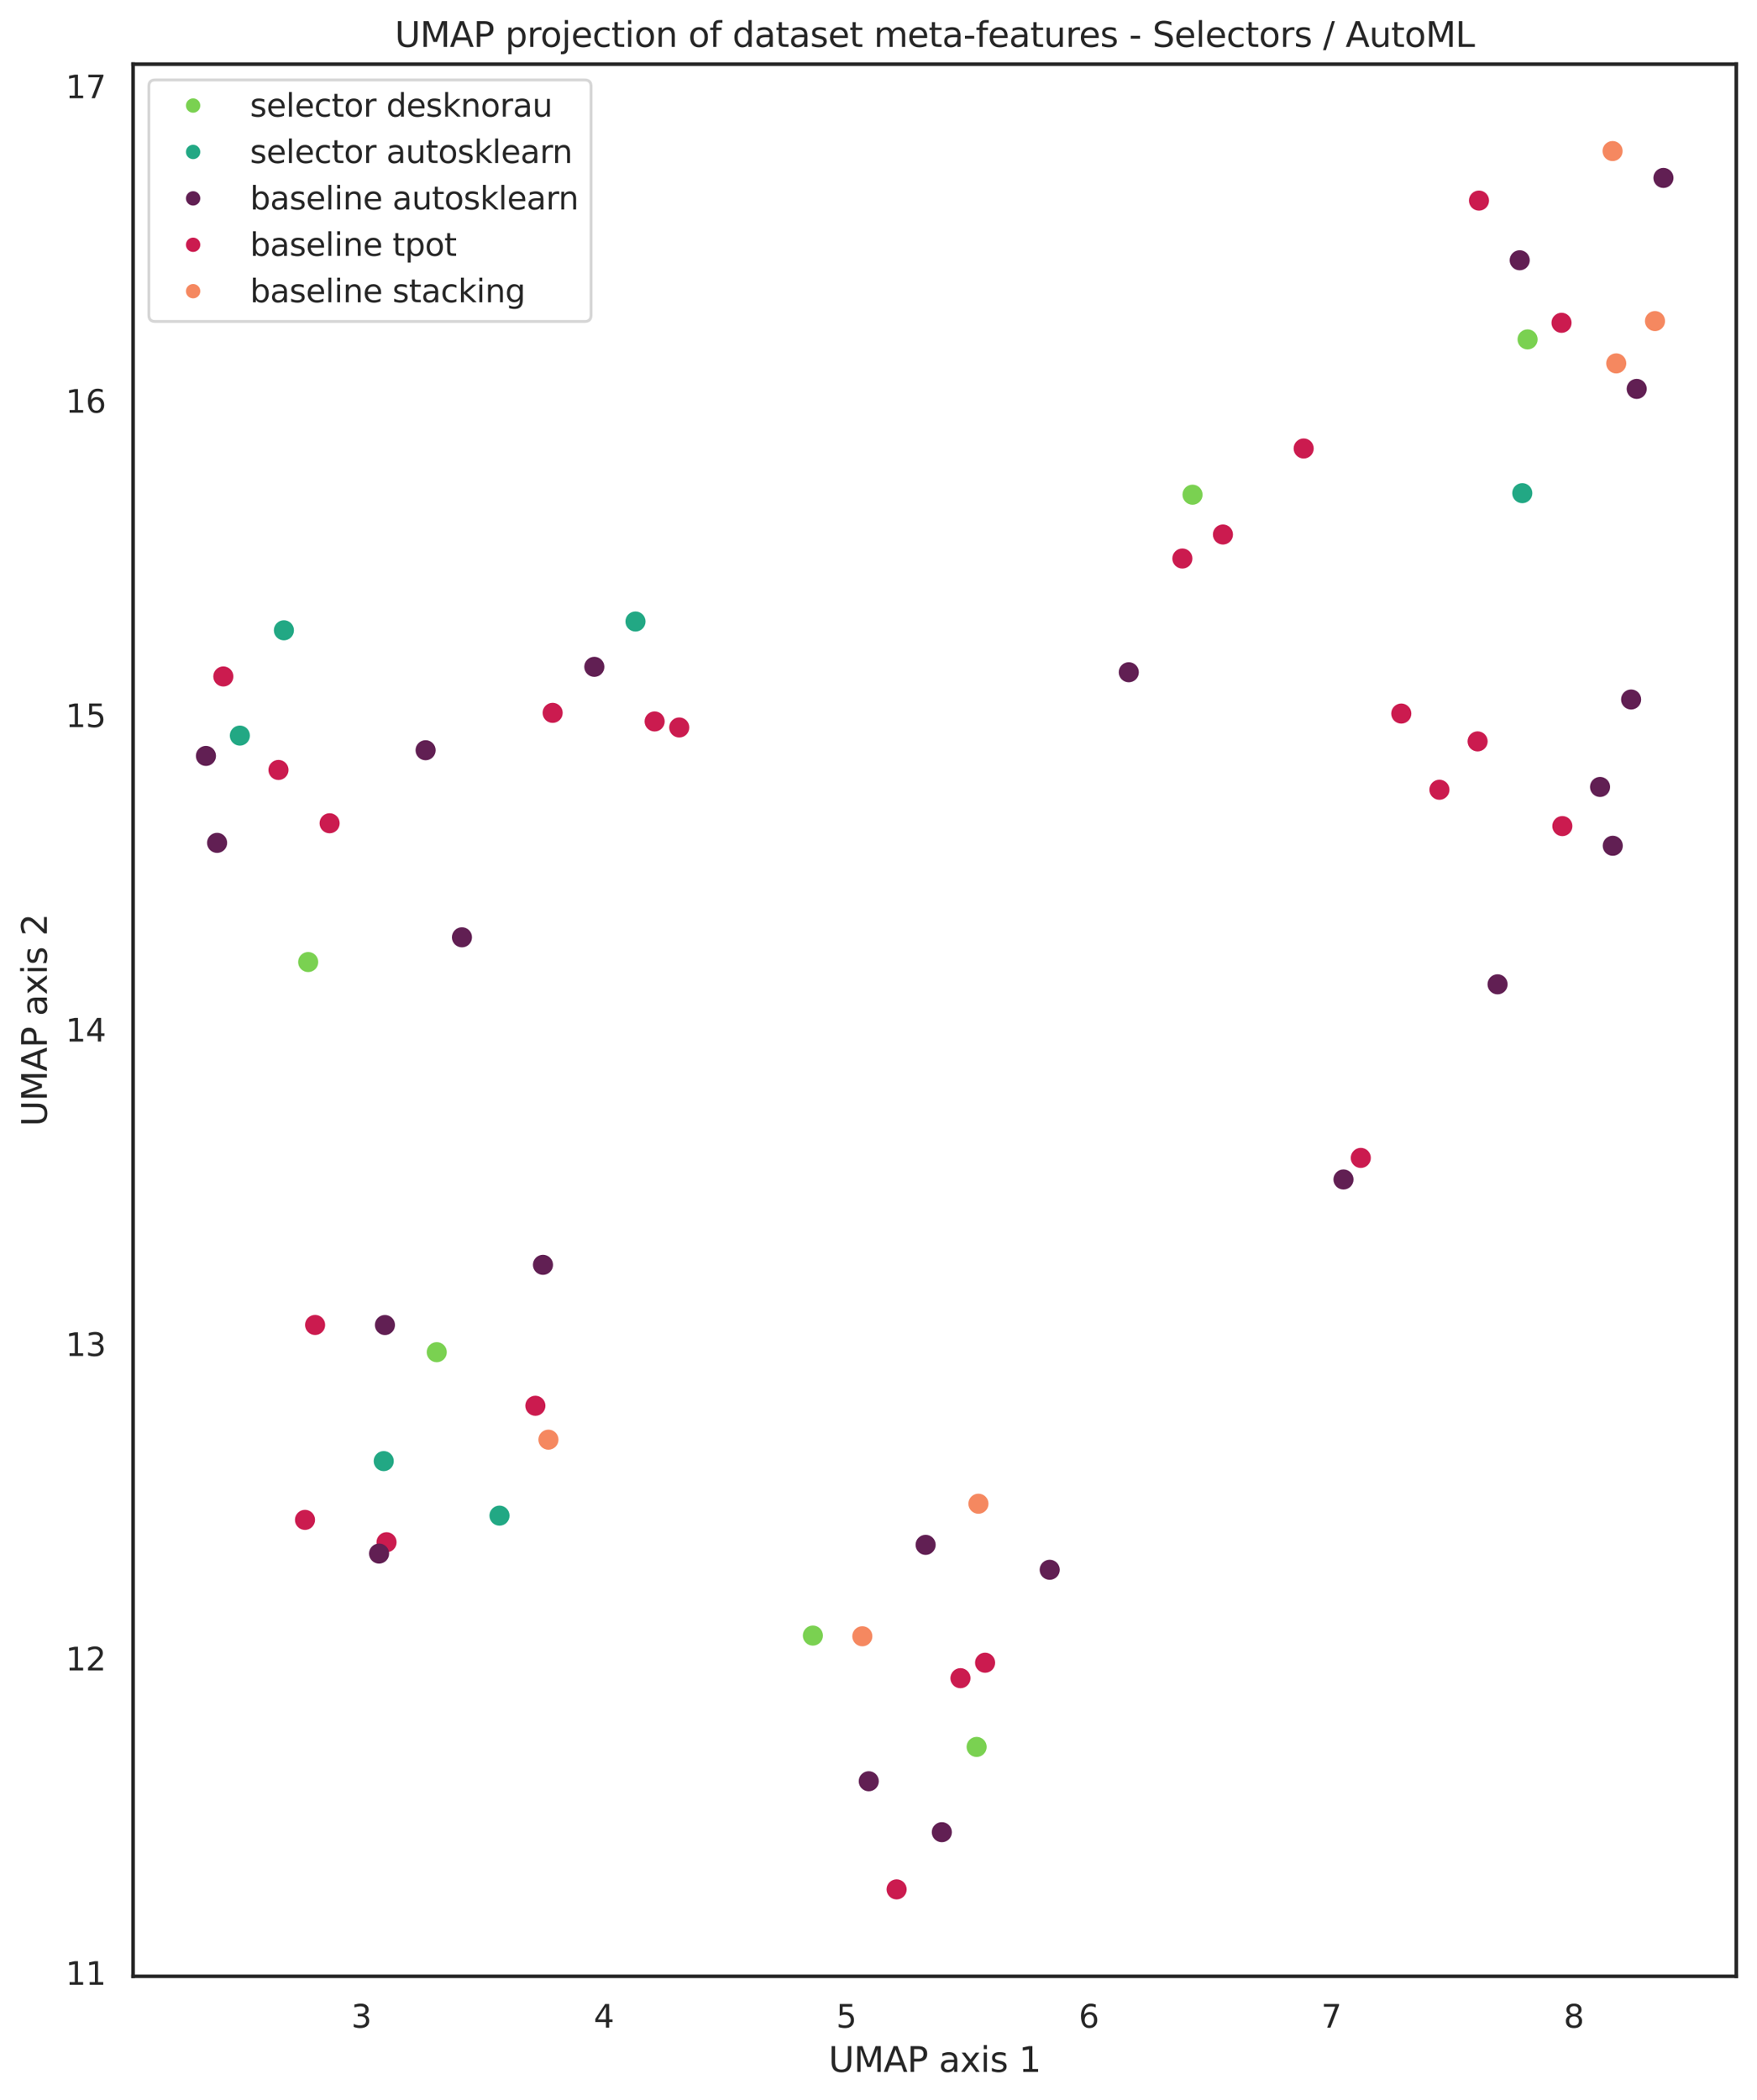 <?xml version="1.0" encoding="utf-8" standalone="no"?>
<!DOCTYPE svg PUBLIC "-//W3C//DTD SVG 1.1//EN"
  "http://www.w3.org/Graphics/SVG/1.1/DTD/svg11.dtd">
<svg height="730.558pt" version="1.1" viewBox="0 0 611.511 730.558" width="611.511pt" xmlns="http://www.w3.org/2000/svg" xmlns:xlink="http://www.w3.org/1999/xlink">
 <defs>
  <style type="text/css">*{stroke-linecap:butt;stroke-linejoin:round;}</style>
 </defs>
 <g id="figure_1">
  <g id="patch_1">
   <path d="M 0 730.558 
L 611.511 730.558 
L 611.511 0 
L 0 0 
z
" style="fill:#ffffff;"/>
  </g>
  <g id="axes_1">
   <g id="patch_2">
    <path d="M 46.311 687.598 
L 604.311 687.598 
L 604.311 22.318 
L 46.311 22.318 
z
" style="fill:#ffffff;"/>
   </g>
   <g id="matplotlib.axis_1">
    <g id="xtick_1">
     <g id="text_1">
      <!-- 3 -->
      <g style="fill:#262626;" transform="translate(122.244 705.456)scale(0.11 -0.11)">
       <defs>
        <path d="M 2597 2516 
Q 3050 2419 3304 2112 
Q 3559 1806 3559 1356 
Q 3559 666 3084 287 
Q 2609 -91 1734 -91 
Q 1441 -91 1130 -33 
Q 819 25 488 141 
L 488 750 
Q 750 597 1062 519 
Q 1375 441 1716 441 
Q 2309 441 2620 675 
Q 2931 909 2931 1356 
Q 2931 1769 2642 2001 
Q 2353 2234 1838 2234 
L 1294 2234 
L 1294 2753 
L 1863 2753 
Q 2328 2753 2575 2939 
Q 2822 3125 2822 3475 
Q 2822 3834 2567 4026 
Q 2313 4219 1838 4219 
Q 1578 4219 1281 4162 
Q 984 4106 628 3988 
L 628 4550 
Q 988 4650 1302 4700 
Q 1616 4750 1894 4750 
Q 2613 4750 3031 4423 
Q 3450 4097 3450 3541 
Q 3450 3153 3228 2886 
Q 3006 2619 2597 2516 
z
" id="DejaVuSans-33" transform="scale(0.016)"/>
       </defs>
       <use xlink:href="#DejaVuSans-33"/>
      </g>
     </g>
    </g>
    <g id="xtick_2">
     <g id="text_2">
      <!-- 4 -->
      <g style="fill:#262626;" transform="translate(206.643 705.456)scale(0.11 -0.11)">
       <defs>
        <path d="M 2419 4116 
L 825 1625 
L 2419 1625 
L 2419 4116 
z
M 2253 4666 
L 3047 4666 
L 3047 1625 
L 3713 1625 
L 3713 1100 
L 3047 1100 
L 3047 0 
L 2419 0 
L 2419 1100 
L 313 1100 
L 313 1709 
L 2253 4666 
z
" id="DejaVuSans-34" transform="scale(0.016)"/>
       </defs>
       <use xlink:href="#DejaVuSans-34"/>
      </g>
     </g>
    </g>
    <g id="xtick_3">
     <g id="text_3">
      <!-- 5 -->
      <g style="fill:#262626;" transform="translate(291.042 705.456)scale(0.11 -0.11)">
       <defs>
        <path d="M 691 4666 
L 3169 4666 
L 3169 4134 
L 1269 4134 
L 1269 2991 
Q 1406 3038 1543 3061 
Q 1681 3084 1819 3084 
Q 2600 3084 3056 2656 
Q 3513 2228 3513 1497 
Q 3513 744 3044 326 
Q 2575 -91 1722 -91 
Q 1428 -91 1123 -41 
Q 819 9 494 109 
L 494 744 
Q 775 591 1075 516 
Q 1375 441 1709 441 
Q 2250 441 2565 725 
Q 2881 1009 2881 1497 
Q 2881 1984 2565 2268 
Q 2250 2553 1709 2553 
Q 1456 2553 1204 2497 
Q 953 2441 691 2322 
L 691 4666 
z
" id="DejaVuSans-35" transform="scale(0.016)"/>
       </defs>
       <use xlink:href="#DejaVuSans-35"/>
      </g>
     </g>
    </g>
    <g id="xtick_4">
     <g id="text_4">
      <!-- 6 -->
      <g style="fill:#262626;" transform="translate(375.441 705.456)scale(0.11 -0.11)">
       <defs>
        <path d="M 2113 2584 
Q 1688 2584 1439 2293 
Q 1191 2003 1191 1497 
Q 1191 994 1439 701 
Q 1688 409 2113 409 
Q 2538 409 2786 701 
Q 3034 994 3034 1497 
Q 3034 2003 2786 2293 
Q 2538 2584 2113 2584 
z
M 3366 4563 
L 3366 3988 
Q 3128 4100 2886 4159 
Q 2644 4219 2406 4219 
Q 1781 4219 1451 3797 
Q 1122 3375 1075 2522 
Q 1259 2794 1537 2939 
Q 1816 3084 2150 3084 
Q 2853 3084 3261 2657 
Q 3669 2231 3669 1497 
Q 3669 778 3244 343 
Q 2819 -91 2113 -91 
Q 1303 -91 875 529 
Q 447 1150 447 2328 
Q 447 3434 972 4092 
Q 1497 4750 2381 4750 
Q 2619 4750 2861 4703 
Q 3103 4656 3366 4563 
z
" id="DejaVuSans-36" transform="scale(0.016)"/>
       </defs>
       <use xlink:href="#DejaVuSans-36"/>
      </g>
     </g>
    </g>
    <g id="xtick_5">
     <g id="text_5">
      <!-- 7 -->
      <g style="fill:#262626;" transform="translate(459.84 705.456)scale(0.11 -0.11)">
       <defs>
        <path d="M 525 4666 
L 3525 4666 
L 3525 4397 
L 1831 0 
L 1172 0 
L 2766 4134 
L 525 4134 
L 525 4666 
z
" id="DejaVuSans-37" transform="scale(0.016)"/>
       </defs>
       <use xlink:href="#DejaVuSans-37"/>
      </g>
     </g>
    </g>
    <g id="xtick_6">
     <g id="text_6">
      <!-- 8 -->
      <g style="fill:#262626;" transform="translate(544.239 705.456)scale(0.11 -0.11)">
       <defs>
        <path d="M 2034 2216 
Q 1584 2216 1326 1975 
Q 1069 1734 1069 1313 
Q 1069 891 1326 650 
Q 1584 409 2034 409 
Q 2484 409 2743 651 
Q 3003 894 3003 1313 
Q 3003 1734 2745 1975 
Q 2488 2216 2034 2216 
z
M 1403 2484 
Q 997 2584 770 2862 
Q 544 3141 544 3541 
Q 544 4100 942 4425 
Q 1341 4750 2034 4750 
Q 2731 4750 3128 4425 
Q 3525 4100 3525 3541 
Q 3525 3141 3298 2862 
Q 3072 2584 2669 2484 
Q 3125 2378 3379 2068 
Q 3634 1759 3634 1313 
Q 3634 634 3220 271 
Q 2806 -91 2034 -91 
Q 1263 -91 848 271 
Q 434 634 434 1313 
Q 434 1759 690 2068 
Q 947 2378 1403 2484 
z
M 1172 3481 
Q 1172 3119 1398 2916 
Q 1625 2713 2034 2713 
Q 2441 2713 2670 2916 
Q 2900 3119 2900 3481 
Q 2900 3844 2670 4047 
Q 2441 4250 2034 4250 
Q 1625 4250 1398 4047 
Q 1172 3844 1172 3481 
z
" id="DejaVuSans-38" transform="scale(0.016)"/>
       </defs>
       <use xlink:href="#DejaVuSans-38"/>
      </g>
     </g>
    </g>
    <g id="text_7">
     <!-- UMAP axis 1 -->
     <g style="fill:#262626;" transform="translate(288.369 720.862)scale(0.12 -0.12)">
      <defs>
       <path d="M 556 4666 
L 1191 4666 
L 1191 1831 
Q 1191 1081 1462 751 
Q 1734 422 2344 422 
Q 2950 422 3222 751 
Q 3494 1081 3494 1831 
L 3494 4666 
L 4128 4666 
L 4128 1753 
Q 4128 841 3676 375 
Q 3225 -91 2344 -91 
Q 1459 -91 1007 375 
Q 556 841 556 1753 
L 556 4666 
z
" id="DejaVuSans-55" transform="scale(0.016)"/>
       <path d="M 628 4666 
L 1569 4666 
L 2759 1491 
L 3956 4666 
L 4897 4666 
L 4897 0 
L 4281 0 
L 4281 4097 
L 3078 897 
L 2444 897 
L 1241 4097 
L 1241 0 
L 628 0 
L 628 4666 
z
" id="DejaVuSans-4d" transform="scale(0.016)"/>
       <path d="M 2188 4044 
L 1331 1722 
L 3047 1722 
L 2188 4044 
z
M 1831 4666 
L 2547 4666 
L 4325 0 
L 3669 0 
L 3244 1197 
L 1141 1197 
L 716 0 
L 50 0 
L 1831 4666 
z
" id="DejaVuSans-41" transform="scale(0.016)"/>
       <path d="M 1259 4147 
L 1259 2394 
L 2053 2394 
Q 2494 2394 2734 2622 
Q 2975 2850 2975 3272 
Q 2975 3691 2734 3919 
Q 2494 4147 2053 4147 
L 1259 4147 
z
M 628 4666 
L 2053 4666 
Q 2838 4666 3239 4311 
Q 3641 3956 3641 3272 
Q 3641 2581 3239 2228 
Q 2838 1875 2053 1875 
L 1259 1875 
L 1259 0 
L 628 0 
L 628 4666 
z
" id="DejaVuSans-50" transform="scale(0.016)"/>
       <path id="DejaVuSans-20" transform="scale(0.016)"/>
       <path d="M 2194 1759 
Q 1497 1759 1228 1600 
Q 959 1441 959 1056 
Q 959 750 1161 570 
Q 1363 391 1709 391 
Q 2188 391 2477 730 
Q 2766 1069 2766 1631 
L 2766 1759 
L 2194 1759 
z
M 3341 1997 
L 3341 0 
L 2766 0 
L 2766 531 
Q 2569 213 2275 61 
Q 1981 -91 1556 -91 
Q 1019 -91 701 211 
Q 384 513 384 1019 
Q 384 1609 779 1909 
Q 1175 2209 1959 2209 
L 2766 2209 
L 2766 2266 
Q 2766 2663 2505 2880 
Q 2244 3097 1772 3097 
Q 1472 3097 1187 3025 
Q 903 2953 641 2809 
L 641 3341 
Q 956 3463 1253 3523 
Q 1550 3584 1831 3584 
Q 2591 3584 2966 3190 
Q 3341 2797 3341 1997 
z
" id="DejaVuSans-61" transform="scale(0.016)"/>
       <path d="M 3513 3500 
L 2247 1797 
L 3578 0 
L 2900 0 
L 1881 1375 
L 863 0 
L 184 0 
L 1544 1831 
L 300 3500 
L 978 3500 
L 1906 2253 
L 2834 3500 
L 3513 3500 
z
" id="DejaVuSans-78" transform="scale(0.016)"/>
       <path d="M 603 3500 
L 1178 3500 
L 1178 0 
L 603 0 
L 603 3500 
z
M 603 4863 
L 1178 4863 
L 1178 4134 
L 603 4134 
L 603 4863 
z
" id="DejaVuSans-69" transform="scale(0.016)"/>
       <path d="M 2834 3397 
L 2834 2853 
Q 2591 2978 2328 3040 
Q 2066 3103 1784 3103 
Q 1356 3103 1142 2972 
Q 928 2841 928 2578 
Q 928 2378 1081 2264 
Q 1234 2150 1697 2047 
L 1894 2003 
Q 2506 1872 2764 1633 
Q 3022 1394 3022 966 
Q 3022 478 2636 193 
Q 2250 -91 1575 -91 
Q 1294 -91 989 -36 
Q 684 19 347 128 
L 347 722 
Q 666 556 975 473 
Q 1284 391 1588 391 
Q 1994 391 2212 530 
Q 2431 669 2431 922 
Q 2431 1156 2273 1281 
Q 2116 1406 1581 1522 
L 1381 1569 
Q 847 1681 609 1914 
Q 372 2147 372 2553 
Q 372 3047 722 3315 
Q 1072 3584 1716 3584 
Q 2034 3584 2315 3537 
Q 2597 3491 2834 3397 
z
" id="DejaVuSans-73" transform="scale(0.016)"/>
       <path d="M 794 531 
L 1825 531 
L 1825 4091 
L 703 3866 
L 703 4441 
L 1819 4666 
L 2450 4666 
L 2450 531 
L 3481 531 
L 3481 0 
L 794 0 
L 794 531 
z
" id="DejaVuSans-31" transform="scale(0.016)"/>
      </defs>
      <use xlink:href="#DejaVuSans-55"/>
      <use x="73.193" xlink:href="#DejaVuSans-4d"/>
      <use x="159.473" xlink:href="#DejaVuSans-41"/>
      <use x="227.881" xlink:href="#DejaVuSans-50"/>
      <use x="288.184" xlink:href="#DejaVuSans-20"/>
      <use x="319.971" xlink:href="#DejaVuSans-61"/>
      <use x="381.25" xlink:href="#DejaVuSans-78"/>
      <use x="440.43" xlink:href="#DejaVuSans-69"/>
      <use x="468.213" xlink:href="#DejaVuSans-73"/>
      <use x="520.312" xlink:href="#DejaVuSans-20"/>
      <use x="552.1" xlink:href="#DejaVuSans-31"/>
     </g>
    </g>
   </g>
   <g id="matplotlib.axis_2">
    <g id="ytick_1">
     <g id="text_8">
      <!-- 11 -->
      <g style="fill:#262626;" transform="translate(22.814 690.558)scale(0.11 -0.11)">
       <use xlink:href="#DejaVuSans-31"/>
       <use x="63.623" xlink:href="#DejaVuSans-31"/>
      </g>
     </g>
    </g>
    <g id="ytick_2">
     <g id="text_9">
      <!-- 12 -->
      <g style="fill:#262626;" transform="translate(22.814 581.163)scale(0.11 -0.11)">
       <defs>
        <path d="M 1228 531 
L 3431 531 
L 3431 0 
L 469 0 
L 469 531 
Q 828 903 1448 1529 
Q 2069 2156 2228 2338 
Q 2531 2678 2651 2914 
Q 2772 3150 2772 3378 
Q 2772 3750 2511 3984 
Q 2250 4219 1831 4219 
Q 1534 4219 1204 4116 
Q 875 4013 500 3803 
L 500 4441 
Q 881 4594 1212 4672 
Q 1544 4750 1819 4750 
Q 2544 4750 2975 4387 
Q 3406 4025 3406 3419 
Q 3406 3131 3298 2873 
Q 3191 2616 2906 2266 
Q 2828 2175 2409 1742 
Q 1991 1309 1228 531 
z
" id="DejaVuSans-32" transform="scale(0.016)"/>
       </defs>
       <use xlink:href="#DejaVuSans-31"/>
       <use x="63.623" xlink:href="#DejaVuSans-32"/>
      </g>
     </g>
    </g>
    <g id="ytick_3">
     <g id="text_10">
      <!-- 13 -->
      <g style="fill:#262626;" transform="translate(22.814 471.768)scale(0.11 -0.11)">
       <use xlink:href="#DejaVuSans-31"/>
       <use x="63.623" xlink:href="#DejaVuSans-33"/>
      </g>
     </g>
    </g>
    <g id="ytick_4">
     <g id="text_11">
      <!-- 14 -->
      <g style="fill:#262626;" transform="translate(22.814 362.373)scale(0.11 -0.11)">
       <use xlink:href="#DejaVuSans-31"/>
       <use x="63.623" xlink:href="#DejaVuSans-34"/>
      </g>
     </g>
    </g>
    <g id="ytick_5">
     <g id="text_12">
      <!-- 15 -->
      <g style="fill:#262626;" transform="translate(22.814 252.977)scale(0.11 -0.11)">
       <use xlink:href="#DejaVuSans-31"/>
       <use x="63.623" xlink:href="#DejaVuSans-35"/>
      </g>
     </g>
    </g>
    <g id="ytick_6">
     <g id="text_13">
      <!-- 16 -->
      <g style="fill:#262626;" transform="translate(22.814 143.582)scale(0.11 -0.11)">
       <use xlink:href="#DejaVuSans-31"/>
       <use x="63.623" xlink:href="#DejaVuSans-36"/>
      </g>
     </g>
    </g>
    <g id="ytick_7">
     <g id="text_14">
      <!-- 17 -->
      <g style="fill:#262626;" transform="translate(22.814 34.187)scale(0.11 -0.11)">
       <use xlink:href="#DejaVuSans-31"/>
       <use x="63.623" xlink:href="#DejaVuSans-37"/>
      </g>
     </g>
    </g>
    <g id="text_15">
     <!-- UMAP axis 2 -->
     <g style="fill:#262626;" transform="translate(16.318 391.9)rotate(-90)scale(0.12 -0.12)">
      <use xlink:href="#DejaVuSans-55"/>
      <use x="73.193" xlink:href="#DejaVuSans-4d"/>
      <use x="159.473" xlink:href="#DejaVuSans-41"/>
      <use x="227.881" xlink:href="#DejaVuSans-50"/>
      <use x="288.184" xlink:href="#DejaVuSans-20"/>
      <use x="319.971" xlink:href="#DejaVuSans-61"/>
      <use x="381.25" xlink:href="#DejaVuSans-78"/>
      <use x="440.43" xlink:href="#DejaVuSans-69"/>
      <use x="468.213" xlink:href="#DejaVuSans-73"/>
      <use x="520.312" xlink:href="#DejaVuSans-20"/>
      <use x="552.1" xlink:href="#DejaVuSans-32"/>
     </g>
    </g>
   </g>
   <g id="PathCollection_1">
    <defs>
     <path d="M 0 3 
C 0.796 3 1.559 2.684 2.121 2.121 
C 2.684 1.559 3 0.796 3 -0 
C 3 -0.796 2.684 -1.559 2.121 -2.121 
C 1.559 -2.684 0.796 -3 0 -3 
C -0.796 -3 -1.559 -2.684 -2.121 -2.121 
C -2.684 -1.559 -3 -0.796 -3 0 
C -3 0.796 -2.684 1.559 -2.121 2.121 
C -1.559 2.684 -0.796 3 0 3 
z
" id="C0_0_d22b472fa2"/>
    </defs>
    <g clip-path="url(#p9a15da14a8)">
     <use style="fill:#cb1b4f;stroke:#cb1b4f;" x="487.706" xlink:href="#C0_0_d22b472fa2" y="248.266"/>
    </g>
    <g clip-path="url(#p9a15da14a8)">
     <use style="fill:#611f53;stroke:#611f53;" x="327.799" xlink:href="#C0_0_d22b472fa2" y="637.456"/>
    </g>
    <g clip-path="url(#p9a15da14a8)">
     <use style="fill:#611f53;stroke:#611f53;" x="578.948" xlink:href="#C0_0_d22b472fa2" y="61.904"/>
    </g>
    <g clip-path="url(#p9a15da14a8)">
     <use style="fill:#611f53;stroke:#611f53;" x="392.866" xlink:href="#C0_0_d22b472fa2" y="233.892"/>
    </g>
    <g clip-path="url(#p9a15da14a8)">
     <use style="fill:#611f53;stroke:#611f53;" x="569.641" xlink:href="#C0_0_d22b472fa2" y="135.306"/>
    </g>
    <g clip-path="url(#p9a15da14a8)">
     <use style="fill:#22a884;stroke:#22a884;" x="133.556" xlink:href="#C0_0_d22b472fa2" y="508.349"/>
    </g>
    <g clip-path="url(#p9a15da14a8)">
     <use style="fill:#7ad151;stroke:#7ad151;" x="531.662" xlink:href="#C0_0_d22b472fa2" y="118.085"/>
    </g>
    <g clip-path="url(#p9a15da14a8)">
     <use style="fill:#f58860;stroke:#f58860;" x="562.519" xlink:href="#C0_0_d22b472fa2" y="126.426"/>
    </g>
    <g clip-path="url(#p9a15da14a8)">
     <use style="fill:#cb1b4f;stroke:#cb1b4f;" x="236.406" xlink:href="#C0_0_d22b472fa2" y="253.106"/>
    </g>
    <g clip-path="url(#p9a15da14a8)">
     <use style="fill:#f58860;stroke:#f58860;" x="576.008" xlink:href="#C0_0_d22b472fa2" y="111.704"/>
    </g>
    <g clip-path="url(#p9a15da14a8)">
     <use style="fill:#cb1b4f;stroke:#cb1b4f;" x="342.854" xlink:href="#C0_0_d22b472fa2" y="578.504"/>
    </g>
    <g clip-path="url(#p9a15da14a8)">
     <use style="fill:#cb1b4f;stroke:#cb1b4f;" x="514.274" xlink:href="#C0_0_d22b472fa2" y="257.943"/>
    </g>
    <g clip-path="url(#p9a15da14a8)">
     <use style="fill:#611f53;stroke:#611f53;" x="567.697" xlink:href="#C0_0_d22b472fa2" y="243.368"/>
    </g>
    <g clip-path="url(#p9a15da14a8)">
     <use style="fill:#7ad151;stroke:#7ad151;" x="282.919" xlink:href="#C0_0_d22b472fa2" y="569.052"/>
    </g>
    <g clip-path="url(#p9a15da14a8)">
     <use style="fill:#f58860;stroke:#f58860;" x="300.127" xlink:href="#C0_0_d22b472fa2" y="569.293"/>
    </g>
    <g clip-path="url(#p9a15da14a8)">
     <use style="fill:#611f53;stroke:#611f53;" x="556.888" xlink:href="#C0_0_d22b472fa2" y="273.799"/>
    </g>
    <g clip-path="url(#p9a15da14a8)">
     <use style="fill:#611f53;stroke:#611f53;" x="521.219" xlink:href="#C0_0_d22b472fa2" y="342.46"/>
    </g>
    <g clip-path="url(#p9a15da14a8)">
     <use style="fill:#22a884;stroke:#22a884;" x="173.844" xlink:href="#C0_0_d22b472fa2" y="527.326"/>
    </g>
    <g clip-path="url(#p9a15da14a8)">
     <use style="fill:#611f53;stroke:#611f53;" x="133.973" xlink:href="#C0_0_d22b472fa2" y="460.999"/>
    </g>
    <g clip-path="url(#p9a15da14a8)">
     <use style="fill:#f58860;stroke:#f58860;" x="340.536" xlink:href="#C0_0_d22b472fa2" y="523.18"/>
    </g>
    <g clip-path="url(#p9a15da14a8)">
     <use style="fill:#cb1b4f;stroke:#cb1b4f;" x="334.279" xlink:href="#C0_0_d22b472fa2" y="583.878"/>
    </g>
    <g clip-path="url(#p9a15da14a8)">
     <use style="fill:#cb1b4f;stroke:#cb1b4f;" x="500.98" xlink:href="#C0_0_d22b472fa2" y="274.77"/>
    </g>
    <g clip-path="url(#p9a15da14a8)">
     <use style="fill:#611f53;stroke:#611f53;" x="71.675" xlink:href="#C0_0_d22b472fa2" y="263"/>
    </g>
    <g clip-path="url(#p9a15da14a8)">
     <use style="fill:#22a884;stroke:#22a884;" x="98.812" xlink:href="#C0_0_d22b472fa2" y="219.295"/>
    </g>
    <g clip-path="url(#p9a15da14a8)">
     <use style="fill:#611f53;stroke:#611f53;" x="148.125" xlink:href="#C0_0_d22b472fa2" y="261.023"/>
    </g>
    <g clip-path="url(#p9a15da14a8)">
     <use style="fill:#7ad151;stroke:#7ad151;" x="107.263" xlink:href="#C0_0_d22b472fa2" y="334.715"/>
    </g>
    <g clip-path="url(#p9a15da14a8)">
     <use style="fill:#cb1b4f;stroke:#cb1b4f;" x="114.722" xlink:href="#C0_0_d22b472fa2" y="286.431"/>
    </g>
    <g clip-path="url(#p9a15da14a8)">
     <use style="fill:#22a884;stroke:#22a884;" x="83.483" xlink:href="#C0_0_d22b472fa2" y="255.928"/>
    </g>
    <g clip-path="url(#p9a15da14a8)">
     <use style="fill:#cb1b4f;stroke:#cb1b4f;" x="312.06" xlink:href="#C0_0_d22b472fa2" y="657.358"/>
    </g>
    <g clip-path="url(#p9a15da14a8)">
     <use style="fill:#cb1b4f;stroke:#cb1b4f;" x="473.615" xlink:href="#C0_0_d22b472fa2" y="402.863"/>
    </g>
    <g clip-path="url(#p9a15da14a8)">
     <use style="fill:#7ad151;stroke:#7ad151;" x="152.008" xlink:href="#C0_0_d22b472fa2" y="470.457"/>
    </g>
    <g clip-path="url(#p9a15da14a8)">
     <use style="fill:#22a884;stroke:#22a884;" x="529.819" xlink:href="#C0_0_d22b472fa2" y="171.583"/>
    </g>
    <g clip-path="url(#p9a15da14a8)">
     <use style="fill:#611f53;stroke:#611f53;" x="188.98" xlink:href="#C0_0_d22b472fa2" y="440.062"/>
    </g>
    <g clip-path="url(#p9a15da14a8)">
     <use style="fill:#611f53;stroke:#611f53;" x="206.849" xlink:href="#C0_0_d22b472fa2" y="232.008"/>
    </g>
    <g clip-path="url(#p9a15da14a8)">
     <use style="fill:#cb1b4f;stroke:#cb1b4f;" x="425.636" xlink:href="#C0_0_d22b472fa2" y="185.968"/>
    </g>
    <g clip-path="url(#p9a15da14a8)">
     <use style="fill:#cb1b4f;stroke:#cb1b4f;" x="453.736" xlink:href="#C0_0_d22b472fa2" y="156.04"/>
    </g>
    <g clip-path="url(#p9a15da14a8)">
     <use style="fill:#cb1b4f;stroke:#cb1b4f;" x="77.731" xlink:href="#C0_0_d22b472fa2" y="235.359"/>
    </g>
    <g clip-path="url(#p9a15da14a8)">
     <use style="fill:#611f53;stroke:#611f53;" x="75.561" xlink:href="#C0_0_d22b472fa2" y="293.248"/>
    </g>
    <g clip-path="url(#p9a15da14a8)">
     <use style="fill:#611f53;stroke:#611f53;" x="322.156" xlink:href="#C0_0_d22b472fa2" y="537.481"/>
    </g>
    <g clip-path="url(#p9a15da14a8)">
     <use style="fill:#cb1b4f;stroke:#cb1b4f;" x="543.767" xlink:href="#C0_0_d22b472fa2" y="287.417"/>
    </g>
    <g clip-path="url(#p9a15da14a8)">
     <use style="fill:#611f53;stroke:#611f53;" x="528.923" xlink:href="#C0_0_d22b472fa2" y="90.55"/>
    </g>
    <g clip-path="url(#p9a15da14a8)">
     <use style="fill:#f58860;stroke:#f58860;" x="561.247" xlink:href="#C0_0_d22b472fa2" y="52.558"/>
    </g>
    <g clip-path="url(#p9a15da14a8)">
     <use style="fill:#cb1b4f;stroke:#cb1b4f;" x="106.15" xlink:href="#C0_0_d22b472fa2" y="528.794"/>
    </g>
    <g clip-path="url(#p9a15da14a8)">
     <use style="fill:#611f53;stroke:#611f53;" x="561.314" xlink:href="#C0_0_d22b472fa2" y="294.259"/>
    </g>
    <g clip-path="url(#p9a15da14a8)">
     <use style="fill:#22a884;stroke:#22a884;" x="221.175" xlink:href="#C0_0_d22b472fa2" y="216.234"/>
    </g>
    <g clip-path="url(#p9a15da14a8)">
     <use style="fill:#cb1b4f;stroke:#cb1b4f;" x="227.841" xlink:href="#C0_0_d22b472fa2" y="251.003"/>
    </g>
    <g clip-path="url(#p9a15da14a8)">
     <use style="fill:#611f53;stroke:#611f53;" x="302.368" xlink:href="#C0_0_d22b472fa2" y="619.733"/>
    </g>
    <g clip-path="url(#p9a15da14a8)">
     <use style="fill:#cb1b4f;stroke:#cb1b4f;" x="134.533" xlink:href="#C0_0_d22b472fa2" y="536.588"/>
    </g>
    <g clip-path="url(#p9a15da14a8)">
     <use style="fill:#7ad151;stroke:#7ad151;" x="415.052" xlink:href="#C0_0_d22b472fa2" y="172.113"/>
    </g>
    <g clip-path="url(#p9a15da14a8)">
     <use style="fill:#cb1b4f;stroke:#cb1b4f;" x="186.333" xlink:href="#C0_0_d22b472fa2" y="489.095"/>
    </g>
    <g clip-path="url(#p9a15da14a8)">
     <use style="fill:#611f53;stroke:#611f53;" x="467.589" xlink:href="#C0_0_d22b472fa2" y="410.366"/>
    </g>
    <g clip-path="url(#p9a15da14a8)">
     <use style="fill:#cb1b4f;stroke:#cb1b4f;" x="543.481" xlink:href="#C0_0_d22b472fa2" y="112.311"/>
    </g>
    <g clip-path="url(#p9a15da14a8)">
     <use style="fill:#7ad151;stroke:#7ad151;" x="339.906" xlink:href="#C0_0_d22b472fa2" y="607.79"/>
    </g>
    <g clip-path="url(#p9a15da14a8)">
     <use style="fill:#cb1b4f;stroke:#cb1b4f;" x="109.67" xlink:href="#C0_0_d22b472fa2" y="460.975"/>
    </g>
    <g clip-path="url(#p9a15da14a8)">
     <use style="fill:#611f53;stroke:#611f53;" x="160.78" xlink:href="#C0_0_d22b472fa2" y="326.109"/>
    </g>
    <g clip-path="url(#p9a15da14a8)">
     <use style="fill:#611f53;stroke:#611f53;" x="365.338" xlink:href="#C0_0_d22b472fa2" y="546.158"/>
    </g>
    <g clip-path="url(#p9a15da14a8)">
     <use style="fill:#cb1b4f;stroke:#cb1b4f;" x="411.514" xlink:href="#C0_0_d22b472fa2" y="194.319"/>
    </g>
    <g clip-path="url(#p9a15da14a8)">
     <use style="fill:#cb1b4f;stroke:#cb1b4f;" x="514.751" xlink:href="#C0_0_d22b472fa2" y="69.785"/>
    </g>
    <g clip-path="url(#p9a15da14a8)">
     <use style="fill:#f58860;stroke:#f58860;" x="190.878" xlink:href="#C0_0_d22b472fa2" y="500.888"/>
    </g>
    <g clip-path="url(#p9a15da14a8)">
     <use style="fill:#611f53;stroke:#611f53;" x="131.933" xlink:href="#C0_0_d22b472fa2" y="540.523"/>
    </g>
    <g clip-path="url(#p9a15da14a8)">
     <use style="fill:#cb1b4f;stroke:#cb1b4f;" x="192.344" xlink:href="#C0_0_d22b472fa2" y="248.021"/>
    </g>
    <g clip-path="url(#p9a15da14a8)">
     <use style="fill:#cb1b4f;stroke:#cb1b4f;" x="96.92" xlink:href="#C0_0_d22b472fa2" y="267.884"/>
    </g>
   </g>
   <g id="patch_3">
    <path d="M 46.311 687.598 
L 46.311 22.318 
" style="fill:none;stroke:#262626;stroke-linecap:square;stroke-linejoin:miter;stroke-width:1.25;"/>
   </g>
   <g id="patch_4">
    <path d="M 604.311 687.598 
L 604.311 22.318 
" style="fill:none;stroke:#262626;stroke-linecap:square;stroke-linejoin:miter;stroke-width:1.25;"/>
   </g>
   <g id="patch_5">
    <path d="M 46.311 687.598 
L 604.311 687.598 
" style="fill:none;stroke:#262626;stroke-linecap:square;stroke-linejoin:miter;stroke-width:1.25;"/>
   </g>
   <g id="patch_6">
    <path d="M 46.311 22.318 
L 604.311 22.318 
" style="fill:none;stroke:#262626;stroke-linecap:square;stroke-linejoin:miter;stroke-width:1.25;"/>
   </g>
   <g id="text_16">
    <!-- UMAP projection of dataset meta-features - Selectors / AutoML -->
    <g style="fill:#262626;" transform="translate(137.41 16.318)scale(0.12 -0.12)">
     <defs>
      <path d="M 1159 525 
L 1159 -1331 
L 581 -1331 
L 581 3500 
L 1159 3500 
L 1159 2969 
Q 1341 3281 1617 3432 
Q 1894 3584 2278 3584 
Q 2916 3584 3314 3078 
Q 3713 2572 3713 1747 
Q 3713 922 3314 415 
Q 2916 -91 2278 -91 
Q 1894 -91 1617 61 
Q 1341 213 1159 525 
z
M 3116 1747 
Q 3116 2381 2855 2742 
Q 2594 3103 2138 3103 
Q 1681 3103 1420 2742 
Q 1159 2381 1159 1747 
Q 1159 1113 1420 752 
Q 1681 391 2138 391 
Q 2594 391 2855 752 
Q 3116 1113 3116 1747 
z
" id="DejaVuSans-70" transform="scale(0.016)"/>
      <path d="M 2631 2963 
Q 2534 3019 2420 3045 
Q 2306 3072 2169 3072 
Q 1681 3072 1420 2755 
Q 1159 2438 1159 1844 
L 1159 0 
L 581 0 
L 581 3500 
L 1159 3500 
L 1159 2956 
Q 1341 3275 1631 3429 
Q 1922 3584 2338 3584 
Q 2397 3584 2469 3576 
Q 2541 3569 2628 3553 
L 2631 2963 
z
" id="DejaVuSans-72" transform="scale(0.016)"/>
      <path d="M 1959 3097 
Q 1497 3097 1228 2736 
Q 959 2375 959 1747 
Q 959 1119 1226 758 
Q 1494 397 1959 397 
Q 2419 397 2687 759 
Q 2956 1122 2956 1747 
Q 2956 2369 2687 2733 
Q 2419 3097 1959 3097 
z
M 1959 3584 
Q 2709 3584 3137 3096 
Q 3566 2609 3566 1747 
Q 3566 888 3137 398 
Q 2709 -91 1959 -91 
Q 1206 -91 779 398 
Q 353 888 353 1747 
Q 353 2609 779 3096 
Q 1206 3584 1959 3584 
z
" id="DejaVuSans-6f" transform="scale(0.016)"/>
      <path d="M 603 3500 
L 1178 3500 
L 1178 -63 
Q 1178 -731 923 -1031 
Q 669 -1331 103 -1331 
L -116 -1331 
L -116 -844 
L 38 -844 
Q 366 -844 484 -692 
Q 603 -541 603 -63 
L 603 3500 
z
M 603 4863 
L 1178 4863 
L 1178 4134 
L 603 4134 
L 603 4863 
z
" id="DejaVuSans-6a" transform="scale(0.016)"/>
      <path d="M 3597 1894 
L 3597 1613 
L 953 1613 
Q 991 1019 1311 708 
Q 1631 397 2203 397 
Q 2534 397 2845 478 
Q 3156 559 3463 722 
L 3463 178 
Q 3153 47 2828 -22 
Q 2503 -91 2169 -91 
Q 1331 -91 842 396 
Q 353 884 353 1716 
Q 353 2575 817 3079 
Q 1281 3584 2069 3584 
Q 2775 3584 3186 3129 
Q 3597 2675 3597 1894 
z
M 3022 2063 
Q 3016 2534 2758 2815 
Q 2500 3097 2075 3097 
Q 1594 3097 1305 2825 
Q 1016 2553 972 2059 
L 3022 2063 
z
" id="DejaVuSans-65" transform="scale(0.016)"/>
      <path d="M 3122 3366 
L 3122 2828 
Q 2878 2963 2633 3030 
Q 2388 3097 2138 3097 
Q 1578 3097 1268 2742 
Q 959 2388 959 1747 
Q 959 1106 1268 751 
Q 1578 397 2138 397 
Q 2388 397 2633 464 
Q 2878 531 3122 666 
L 3122 134 
Q 2881 22 2623 -34 
Q 2366 -91 2075 -91 
Q 1284 -91 818 406 
Q 353 903 353 1747 
Q 353 2603 823 3093 
Q 1294 3584 2113 3584 
Q 2378 3584 2631 3529 
Q 2884 3475 3122 3366 
z
" id="DejaVuSans-63" transform="scale(0.016)"/>
      <path d="M 1172 4494 
L 1172 3500 
L 2356 3500 
L 2356 3053 
L 1172 3053 
L 1172 1153 
Q 1172 725 1289 603 
Q 1406 481 1766 481 
L 2356 481 
L 2356 0 
L 1766 0 
Q 1100 0 847 248 
Q 594 497 594 1153 
L 594 3053 
L 172 3053 
L 172 3500 
L 594 3500 
L 594 4494 
L 1172 4494 
z
" id="DejaVuSans-74" transform="scale(0.016)"/>
      <path d="M 3513 2113 
L 3513 0 
L 2938 0 
L 2938 2094 
Q 2938 2591 2744 2837 
Q 2550 3084 2163 3084 
Q 1697 3084 1428 2787 
Q 1159 2491 1159 1978 
L 1159 0 
L 581 0 
L 581 3500 
L 1159 3500 
L 1159 2956 
Q 1366 3272 1645 3428 
Q 1925 3584 2291 3584 
Q 2894 3584 3203 3211 
Q 3513 2838 3513 2113 
z
" id="DejaVuSans-6e" transform="scale(0.016)"/>
      <path d="M 2375 4863 
L 2375 4384 
L 1825 4384 
Q 1516 4384 1395 4259 
Q 1275 4134 1275 3809 
L 1275 3500 
L 2222 3500 
L 2222 3053 
L 1275 3053 
L 1275 0 
L 697 0 
L 697 3053 
L 147 3053 
L 147 3500 
L 697 3500 
L 697 3744 
Q 697 4328 969 4595 
Q 1241 4863 1831 4863 
L 2375 4863 
z
" id="DejaVuSans-66" transform="scale(0.016)"/>
      <path d="M 2906 2969 
L 2906 4863 
L 3481 4863 
L 3481 0 
L 2906 0 
L 2906 525 
Q 2725 213 2448 61 
Q 2172 -91 1784 -91 
Q 1150 -91 751 415 
Q 353 922 353 1747 
Q 353 2572 751 3078 
Q 1150 3584 1784 3584 
Q 2172 3584 2448 3432 
Q 2725 3281 2906 2969 
z
M 947 1747 
Q 947 1113 1208 752 
Q 1469 391 1925 391 
Q 2381 391 2643 752 
Q 2906 1113 2906 1747 
Q 2906 2381 2643 2742 
Q 2381 3103 1925 3103 
Q 1469 3103 1208 2742 
Q 947 2381 947 1747 
z
" id="DejaVuSans-64" transform="scale(0.016)"/>
      <path d="M 3328 2828 
Q 3544 3216 3844 3400 
Q 4144 3584 4550 3584 
Q 5097 3584 5394 3201 
Q 5691 2819 5691 2113 
L 5691 0 
L 5113 0 
L 5113 2094 
Q 5113 2597 4934 2840 
Q 4756 3084 4391 3084 
Q 3944 3084 3684 2787 
Q 3425 2491 3425 1978 
L 3425 0 
L 2847 0 
L 2847 2094 
Q 2847 2600 2669 2842 
Q 2491 3084 2119 3084 
Q 1678 3084 1418 2786 
Q 1159 2488 1159 1978 
L 1159 0 
L 581 0 
L 581 3500 
L 1159 3500 
L 1159 2956 
Q 1356 3278 1631 3431 
Q 1906 3584 2284 3584 
Q 2666 3584 2933 3390 
Q 3200 3197 3328 2828 
z
" id="DejaVuSans-6d" transform="scale(0.016)"/>
      <path d="M 313 2009 
L 1997 2009 
L 1997 1497 
L 313 1497 
L 313 2009 
z
" id="DejaVuSans-2d" transform="scale(0.016)"/>
      <path d="M 544 1381 
L 544 3500 
L 1119 3500 
L 1119 1403 
Q 1119 906 1312 657 
Q 1506 409 1894 409 
Q 2359 409 2629 706 
Q 2900 1003 2900 1516 
L 2900 3500 
L 3475 3500 
L 3475 0 
L 2900 0 
L 2900 538 
Q 2691 219 2414 64 
Q 2138 -91 1772 -91 
Q 1169 -91 856 284 
Q 544 659 544 1381 
z
M 1991 3584 
L 1991 3584 
z
" id="DejaVuSans-75" transform="scale(0.016)"/>
      <path d="M 3425 4513 
L 3425 3897 
Q 3066 4069 2747 4153 
Q 2428 4238 2131 4238 
Q 1616 4238 1336 4038 
Q 1056 3838 1056 3469 
Q 1056 3159 1242 3001 
Q 1428 2844 1947 2747 
L 2328 2669 
Q 3034 2534 3370 2195 
Q 3706 1856 3706 1288 
Q 3706 609 3251 259 
Q 2797 -91 1919 -91 
Q 1588 -91 1214 -16 
Q 841 59 441 206 
L 441 856 
Q 825 641 1194 531 
Q 1563 422 1919 422 
Q 2459 422 2753 634 
Q 3047 847 3047 1241 
Q 3047 1584 2836 1778 
Q 2625 1972 2144 2069 
L 1759 2144 
Q 1053 2284 737 2584 
Q 422 2884 422 3419 
Q 422 4038 858 4394 
Q 1294 4750 2059 4750 
Q 2388 4750 2728 4690 
Q 3069 4631 3425 4513 
z
" id="DejaVuSans-53" transform="scale(0.016)"/>
      <path d="M 603 4863 
L 1178 4863 
L 1178 0 
L 603 0 
L 603 4863 
z
" id="DejaVuSans-6c" transform="scale(0.016)"/>
      <path d="M 1625 4666 
L 2156 4666 
L 531 -594 
L 0 -594 
L 1625 4666 
z
" id="DejaVuSans-2f" transform="scale(0.016)"/>
      <path d="M 628 4666 
L 1259 4666 
L 1259 531 
L 3531 531 
L 3531 0 
L 628 0 
L 628 4666 
z
" id="DejaVuSans-4c" transform="scale(0.016)"/>
     </defs>
     <use xlink:href="#DejaVuSans-55"/>
     <use x="73.193" xlink:href="#DejaVuSans-4d"/>
     <use x="159.473" xlink:href="#DejaVuSans-41"/>
     <use x="227.881" xlink:href="#DejaVuSans-50"/>
     <use x="288.184" xlink:href="#DejaVuSans-20"/>
     <use x="319.971" xlink:href="#DejaVuSans-70"/>
     <use x="383.447" xlink:href="#DejaVuSans-72"/>
     <use x="422.311" xlink:href="#DejaVuSans-6f"/>
     <use x="483.492" xlink:href="#DejaVuSans-6a"/>
     <use x="511.275" xlink:href="#DejaVuSans-65"/>
     <use x="572.799" xlink:href="#DejaVuSans-63"/>
     <use x="627.779" xlink:href="#DejaVuSans-74"/>
     <use x="666.988" xlink:href="#DejaVuSans-69"/>
     <use x="694.771" xlink:href="#DejaVuSans-6f"/>
     <use x="755.953" xlink:href="#DejaVuSans-6e"/>
     <use x="819.332" xlink:href="#DejaVuSans-20"/>
     <use x="851.119" xlink:href="#DejaVuSans-6f"/>
     <use x="912.301" xlink:href="#DejaVuSans-66"/>
     <use x="947.506" xlink:href="#DejaVuSans-20"/>
     <use x="979.293" xlink:href="#DejaVuSans-64"/>
     <use x="1042.77" xlink:href="#DejaVuSans-61"/>
     <use x="1104.049" xlink:href="#DejaVuSans-74"/>
     <use x="1143.258" xlink:href="#DejaVuSans-61"/>
     <use x="1204.537" xlink:href="#DejaVuSans-73"/>
     <use x="1256.637" xlink:href="#DejaVuSans-65"/>
     <use x="1318.16" xlink:href="#DejaVuSans-74"/>
     <use x="1357.369" xlink:href="#DejaVuSans-20"/>
     <use x="1389.156" xlink:href="#DejaVuSans-6d"/>
     <use x="1486.568" xlink:href="#DejaVuSans-65"/>
     <use x="1548.092" xlink:href="#DejaVuSans-74"/>
     <use x="1587.301" xlink:href="#DejaVuSans-61"/>
     <use x="1648.58" xlink:href="#DejaVuSans-2d"/>
     <use x="1684.664" xlink:href="#DejaVuSans-66"/>
     <use x="1719.869" xlink:href="#DejaVuSans-65"/>
     <use x="1781.393" xlink:href="#DejaVuSans-61"/>
     <use x="1842.672" xlink:href="#DejaVuSans-74"/>
     <use x="1881.881" xlink:href="#DejaVuSans-75"/>
     <use x="1945.26" xlink:href="#DejaVuSans-72"/>
     <use x="1984.123" xlink:href="#DejaVuSans-65"/>
     <use x="2045.646" xlink:href="#DejaVuSans-73"/>
     <use x="2097.746" xlink:href="#DejaVuSans-20"/>
     <use x="2129.533" xlink:href="#DejaVuSans-2d"/>
     <use x="2165.617" xlink:href="#DejaVuSans-20"/>
     <use x="2197.404" xlink:href="#DejaVuSans-53"/>
     <use x="2260.881" xlink:href="#DejaVuSans-65"/>
     <use x="2322.404" xlink:href="#DejaVuSans-6c"/>
     <use x="2350.188" xlink:href="#DejaVuSans-65"/>
     <use x="2411.711" xlink:href="#DejaVuSans-63"/>
     <use x="2466.691" xlink:href="#DejaVuSans-74"/>
     <use x="2505.9" xlink:href="#DejaVuSans-6f"/>
     <use x="2567.082" xlink:href="#DejaVuSans-72"/>
     <use x="2608.195" xlink:href="#DejaVuSans-73"/>
     <use x="2660.295" xlink:href="#DejaVuSans-20"/>
     <use x="2692.082" xlink:href="#DejaVuSans-2f"/>
     <use x="2725.773" xlink:href="#DejaVuSans-20"/>
     <use x="2757.561" xlink:href="#DejaVuSans-41"/>
     <use x="2825.969" xlink:href="#DejaVuSans-75"/>
     <use x="2889.348" xlink:href="#DejaVuSans-74"/>
     <use x="2928.557" xlink:href="#DejaVuSans-6f"/>
     <use x="2989.738" xlink:href="#DejaVuSans-4d"/>
     <use x="3076.018" xlink:href="#DejaVuSans-4c"/>
    </g>
   </g>
   <g id="legend_1">
    <g id="patch_7">
     <path d="M 54.011 111.848 
L 203.503 111.848 
Q 205.703 111.848 205.703 109.648 
L 205.703 30.018 
Q 205.703 27.818 203.503 27.818 
L 54.011 27.818 
Q 51.811 27.818 51.811 30.018 
L 51.811 109.648 
Q 51.811 111.848 54.011 111.848 
z
" style="fill:#ffffff;opacity:0.8;stroke:#cccccc;stroke-linejoin:miter;"/>
    </g>
    <g id="line2d_1">
     <path d="M 56.211 36.726 
L 78.211 36.726 
" style="fill:none;stroke:#ffffff;stroke-linecap:round;stroke-width:1.5;"/>
    </g>
    <g id="line2d_2">
     <defs>
      <path d="M 0 3 
C 0.796 3 1.559 2.684 2.121 2.121 
C 2.684 1.559 3 0.796 3 0 
C 3 -0.796 2.684 -1.559 2.121 -2.121 
C 1.559 -2.684 0.796 -3 0 -3 
C -0.796 -3 -1.559 -2.684 -2.121 -2.121 
C -2.684 -1.559 -3 -0.796 -3 0 
C -3 0.796 -2.684 1.559 -2.121 2.121 
C -1.559 2.684 -0.796 3 0 3 
z
" id="m0d438ed9b6" style="stroke:#ffffff;"/>
     </defs>
     <g>
      <use style="fill:#7ad151;stroke:#ffffff;" x="67.211" xlink:href="#m0d438ed9b6" y="36.726"/>
     </g>
    </g>
    <g id="text_17">
     <!-- selector desknorau -->
     <g style="fill:#262626;" transform="translate(87.011 40.576)scale(0.11 -0.11)">
      <defs>
       <path d="M 581 4863 
L 1159 4863 
L 1159 1991 
L 2875 3500 
L 3609 3500 
L 1753 1863 
L 3688 0 
L 2938 0 
L 1159 1709 
L 1159 0 
L 581 0 
L 581 4863 
z
" id="DejaVuSans-6b" transform="scale(0.016)"/>
      </defs>
      <use xlink:href="#DejaVuSans-73"/>
      <use x="52.1" xlink:href="#DejaVuSans-65"/>
      <use x="113.623" xlink:href="#DejaVuSans-6c"/>
      <use x="141.406" xlink:href="#DejaVuSans-65"/>
      <use x="202.93" xlink:href="#DejaVuSans-63"/>
      <use x="257.91" xlink:href="#DejaVuSans-74"/>
      <use x="297.119" xlink:href="#DejaVuSans-6f"/>
      <use x="358.301" xlink:href="#DejaVuSans-72"/>
      <use x="399.414" xlink:href="#DejaVuSans-20"/>
      <use x="431.201" xlink:href="#DejaVuSans-64"/>
      <use x="494.678" xlink:href="#DejaVuSans-65"/>
      <use x="556.201" xlink:href="#DejaVuSans-73"/>
      <use x="608.301" xlink:href="#DejaVuSans-6b"/>
      <use x="666.211" xlink:href="#DejaVuSans-6e"/>
      <use x="729.59" xlink:href="#DejaVuSans-6f"/>
      <use x="790.771" xlink:href="#DejaVuSans-72"/>
      <use x="831.885" xlink:href="#DejaVuSans-61"/>
      <use x="893.164" xlink:href="#DejaVuSans-75"/>
     </g>
    </g>
    <g id="line2d_3">
     <path d="M 56.211 52.872 
L 78.211 52.872 
" style="fill:none;stroke:#ffffff;stroke-linecap:round;stroke-width:1.5;"/>
    </g>
    <g id="line2d_4">
     <defs>
      <path d="M 0 3 
C 0.796 3 1.559 2.684 2.121 2.121 
C 2.684 1.559 3 0.796 3 0 
C 3 -0.796 2.684 -1.559 2.121 -2.121 
C 1.559 -2.684 0.796 -3 0 -3 
C -0.796 -3 -1.559 -2.684 -2.121 -2.121 
C -2.684 -1.559 -3 -0.796 -3 0 
C -3 0.796 -2.684 1.559 -2.121 2.121 
C -1.559 2.684 -0.796 3 0 3 
z
" id="m740f31f864" style="stroke:#ffffff;"/>
     </defs>
     <g>
      <use style="fill:#22a884;stroke:#ffffff;" x="67.211" xlink:href="#m740f31f864" y="52.872"/>
     </g>
    </g>
    <g id="text_18">
     <!-- selector autosklearn -->
     <g style="fill:#262626;" transform="translate(87.011 56.722)scale(0.11 -0.11)">
      <use xlink:href="#DejaVuSans-73"/>
      <use x="52.1" xlink:href="#DejaVuSans-65"/>
      <use x="113.623" xlink:href="#DejaVuSans-6c"/>
      <use x="141.406" xlink:href="#DejaVuSans-65"/>
      <use x="202.93" xlink:href="#DejaVuSans-63"/>
      <use x="257.91" xlink:href="#DejaVuSans-74"/>
      <use x="297.119" xlink:href="#DejaVuSans-6f"/>
      <use x="358.301" xlink:href="#DejaVuSans-72"/>
      <use x="399.414" xlink:href="#DejaVuSans-20"/>
      <use x="431.201" xlink:href="#DejaVuSans-61"/>
      <use x="492.48" xlink:href="#DejaVuSans-75"/>
      <use x="555.859" xlink:href="#DejaVuSans-74"/>
      <use x="595.068" xlink:href="#DejaVuSans-6f"/>
      <use x="656.25" xlink:href="#DejaVuSans-73"/>
      <use x="708.35" xlink:href="#DejaVuSans-6b"/>
      <use x="766.26" xlink:href="#DejaVuSans-6c"/>
      <use x="794.043" xlink:href="#DejaVuSans-65"/>
      <use x="855.566" xlink:href="#DejaVuSans-61"/>
      <use x="916.846" xlink:href="#DejaVuSans-72"/>
      <use x="956.209" xlink:href="#DejaVuSans-6e"/>
     </g>
    </g>
    <g id="line2d_5">
     <path d="M 56.211 69.018 
L 78.211 69.018 
" style="fill:none;stroke:#ffffff;stroke-linecap:round;stroke-width:1.5;"/>
    </g>
    <g id="line2d_6">
     <defs>
      <path d="M 0 3 
C 0.796 3 1.559 2.684 2.121 2.121 
C 2.684 1.559 3 0.796 3 0 
C 3 -0.796 2.684 -1.559 2.121 -2.121 
C 1.559 -2.684 0.796 -3 0 -3 
C -0.796 -3 -1.559 -2.684 -2.121 -2.121 
C -2.684 -1.559 -3 -0.796 -3 0 
C -3 0.796 -2.684 1.559 -2.121 2.121 
C -1.559 2.684 -0.796 3 0 3 
z
" id="maa4c1656ca" style="stroke:#ffffff;"/>
     </defs>
     <g>
      <use style="fill:#611f53;stroke:#ffffff;" x="67.211" xlink:href="#maa4c1656ca" y="69.018"/>
     </g>
    </g>
    <g id="text_19">
     <!-- baseline autosklearn -->
     <g style="fill:#262626;" transform="translate(87.011 72.868)scale(0.11 -0.11)">
      <defs>
       <path d="M 3116 1747 
Q 3116 2381 2855 2742 
Q 2594 3103 2138 3103 
Q 1681 3103 1420 2742 
Q 1159 2381 1159 1747 
Q 1159 1113 1420 752 
Q 1681 391 2138 391 
Q 2594 391 2855 752 
Q 3116 1113 3116 1747 
z
M 1159 2969 
Q 1341 3281 1617 3432 
Q 1894 3584 2278 3584 
Q 2916 3584 3314 3078 
Q 3713 2572 3713 1747 
Q 3713 922 3314 415 
Q 2916 -91 2278 -91 
Q 1894 -91 1617 61 
Q 1341 213 1159 525 
L 1159 0 
L 581 0 
L 581 4863 
L 1159 4863 
L 1159 2969 
z
" id="DejaVuSans-62" transform="scale(0.016)"/>
      </defs>
      <use xlink:href="#DejaVuSans-62"/>
      <use x="63.477" xlink:href="#DejaVuSans-61"/>
      <use x="124.756" xlink:href="#DejaVuSans-73"/>
      <use x="176.855" xlink:href="#DejaVuSans-65"/>
      <use x="238.379" xlink:href="#DejaVuSans-6c"/>
      <use x="266.162" xlink:href="#DejaVuSans-69"/>
      <use x="293.945" xlink:href="#DejaVuSans-6e"/>
      <use x="357.324" xlink:href="#DejaVuSans-65"/>
      <use x="418.848" xlink:href="#DejaVuSans-20"/>
      <use x="450.635" xlink:href="#DejaVuSans-61"/>
      <use x="511.914" xlink:href="#DejaVuSans-75"/>
      <use x="575.293" xlink:href="#DejaVuSans-74"/>
      <use x="614.502" xlink:href="#DejaVuSans-6f"/>
      <use x="675.684" xlink:href="#DejaVuSans-73"/>
      <use x="727.783" xlink:href="#DejaVuSans-6b"/>
      <use x="785.693" xlink:href="#DejaVuSans-6c"/>
      <use x="813.477" xlink:href="#DejaVuSans-65"/>
      <use x="875" xlink:href="#DejaVuSans-61"/>
      <use x="936.279" xlink:href="#DejaVuSans-72"/>
      <use x="975.643" xlink:href="#DejaVuSans-6e"/>
     </g>
    </g>
    <g id="line2d_7">
     <path d="M 56.211 85.164 
L 78.211 85.164 
" style="fill:none;stroke:#ffffff;stroke-linecap:round;stroke-width:1.5;"/>
    </g>
    <g id="line2d_8">
     <defs>
      <path d="M 0 3 
C 0.796 3 1.559 2.684 2.121 2.121 
C 2.684 1.559 3 0.796 3 0 
C 3 -0.796 2.684 -1.559 2.121 -2.121 
C 1.559 -2.684 0.796 -3 0 -3 
C -0.796 -3 -1.559 -2.684 -2.121 -2.121 
C -2.684 -1.559 -3 -0.796 -3 0 
C -3 0.796 -2.684 1.559 -2.121 2.121 
C -1.559 2.684 -0.796 3 0 3 
z
" id="mf3d564aa3d" style="stroke:#ffffff;"/>
     </defs>
     <g>
      <use style="fill:#cb1b4f;stroke:#ffffff;" x="67.211" xlink:href="#mf3d564aa3d" y="85.164"/>
     </g>
    </g>
    <g id="text_20">
     <!-- baseline tpot -->
     <g style="fill:#262626;" transform="translate(87.011 89.014)scale(0.11 -0.11)">
      <use xlink:href="#DejaVuSans-62"/>
      <use x="63.477" xlink:href="#DejaVuSans-61"/>
      <use x="124.756" xlink:href="#DejaVuSans-73"/>
      <use x="176.855" xlink:href="#DejaVuSans-65"/>
      <use x="238.379" xlink:href="#DejaVuSans-6c"/>
      <use x="266.162" xlink:href="#DejaVuSans-69"/>
      <use x="293.945" xlink:href="#DejaVuSans-6e"/>
      <use x="357.324" xlink:href="#DejaVuSans-65"/>
      <use x="418.848" xlink:href="#DejaVuSans-20"/>
      <use x="450.635" xlink:href="#DejaVuSans-74"/>
      <use x="489.844" xlink:href="#DejaVuSans-70"/>
      <use x="553.32" xlink:href="#DejaVuSans-6f"/>
      <use x="614.502" xlink:href="#DejaVuSans-74"/>
     </g>
    </g>
    <g id="line2d_9">
     <path d="M 56.211 101.31 
L 78.211 101.31 
" style="fill:none;stroke:#ffffff;stroke-linecap:round;stroke-width:1.5;"/>
    </g>
    <g id="line2d_10">
     <defs>
      <path d="M 0 3 
C 0.796 3 1.559 2.684 2.121 2.121 
C 2.684 1.559 3 0.796 3 0 
C 3 -0.796 2.684 -1.559 2.121 -2.121 
C 1.559 -2.684 0.796 -3 0 -3 
C -0.796 -3 -1.559 -2.684 -2.121 -2.121 
C -2.684 -1.559 -3 -0.796 -3 0 
C -3 0.796 -2.684 1.559 -2.121 2.121 
C -1.559 2.684 -0.796 3 0 3 
z
" id="m2175fde247" style="stroke:#ffffff;"/>
     </defs>
     <g>
      <use style="fill:#f58860;stroke:#ffffff;" x="67.211" xlink:href="#m2175fde247" y="101.31"/>
     </g>
    </g>
    <g id="text_21">
     <!-- baseline stacking -->
     <g style="fill:#262626;" transform="translate(87.011 105.16)scale(0.11 -0.11)">
      <defs>
       <path d="M 2906 1791 
Q 2906 2416 2648 2759 
Q 2391 3103 1925 3103 
Q 1463 3103 1205 2759 
Q 947 2416 947 1791 
Q 947 1169 1205 825 
Q 1463 481 1925 481 
Q 2391 481 2648 825 
Q 2906 1169 2906 1791 
z
M 3481 434 
Q 3481 -459 3084 -895 
Q 2688 -1331 1869 -1331 
Q 1566 -1331 1297 -1286 
Q 1028 -1241 775 -1147 
L 775 -588 
Q 1028 -725 1275 -790 
Q 1522 -856 1778 -856 
Q 2344 -856 2625 -561 
Q 2906 -266 2906 331 
L 2906 616 
Q 2728 306 2450 153 
Q 2172 0 1784 0 
Q 1141 0 747 490 
Q 353 981 353 1791 
Q 353 2603 747 3093 
Q 1141 3584 1784 3584 
Q 2172 3584 2450 3431 
Q 2728 3278 2906 2969 
L 2906 3500 
L 3481 3500 
L 3481 434 
z
" id="DejaVuSans-67" transform="scale(0.016)"/>
      </defs>
      <use xlink:href="#DejaVuSans-62"/>
      <use x="63.477" xlink:href="#DejaVuSans-61"/>
      <use x="124.756" xlink:href="#DejaVuSans-73"/>
      <use x="176.855" xlink:href="#DejaVuSans-65"/>
      <use x="238.379" xlink:href="#DejaVuSans-6c"/>
      <use x="266.162" xlink:href="#DejaVuSans-69"/>
      <use x="293.945" xlink:href="#DejaVuSans-6e"/>
      <use x="357.324" xlink:href="#DejaVuSans-65"/>
      <use x="418.848" xlink:href="#DejaVuSans-20"/>
      <use x="450.635" xlink:href="#DejaVuSans-73"/>
      <use x="502.734" xlink:href="#DejaVuSans-74"/>
      <use x="541.943" xlink:href="#DejaVuSans-61"/>
      <use x="603.223" xlink:href="#DejaVuSans-63"/>
      <use x="658.203" xlink:href="#DejaVuSans-6b"/>
      <use x="716.113" xlink:href="#DejaVuSans-69"/>
      <use x="743.896" xlink:href="#DejaVuSans-6e"/>
      <use x="807.275" xlink:href="#DejaVuSans-67"/>
     </g>
    </g>
   </g>
  </g>
 </g>
 <defs>
  <clipPath id="p9a15da14a8">
   <rect height="665.28" width="558" x="46.311" y="22.318"/>
  </clipPath>
 </defs>
</svg>
